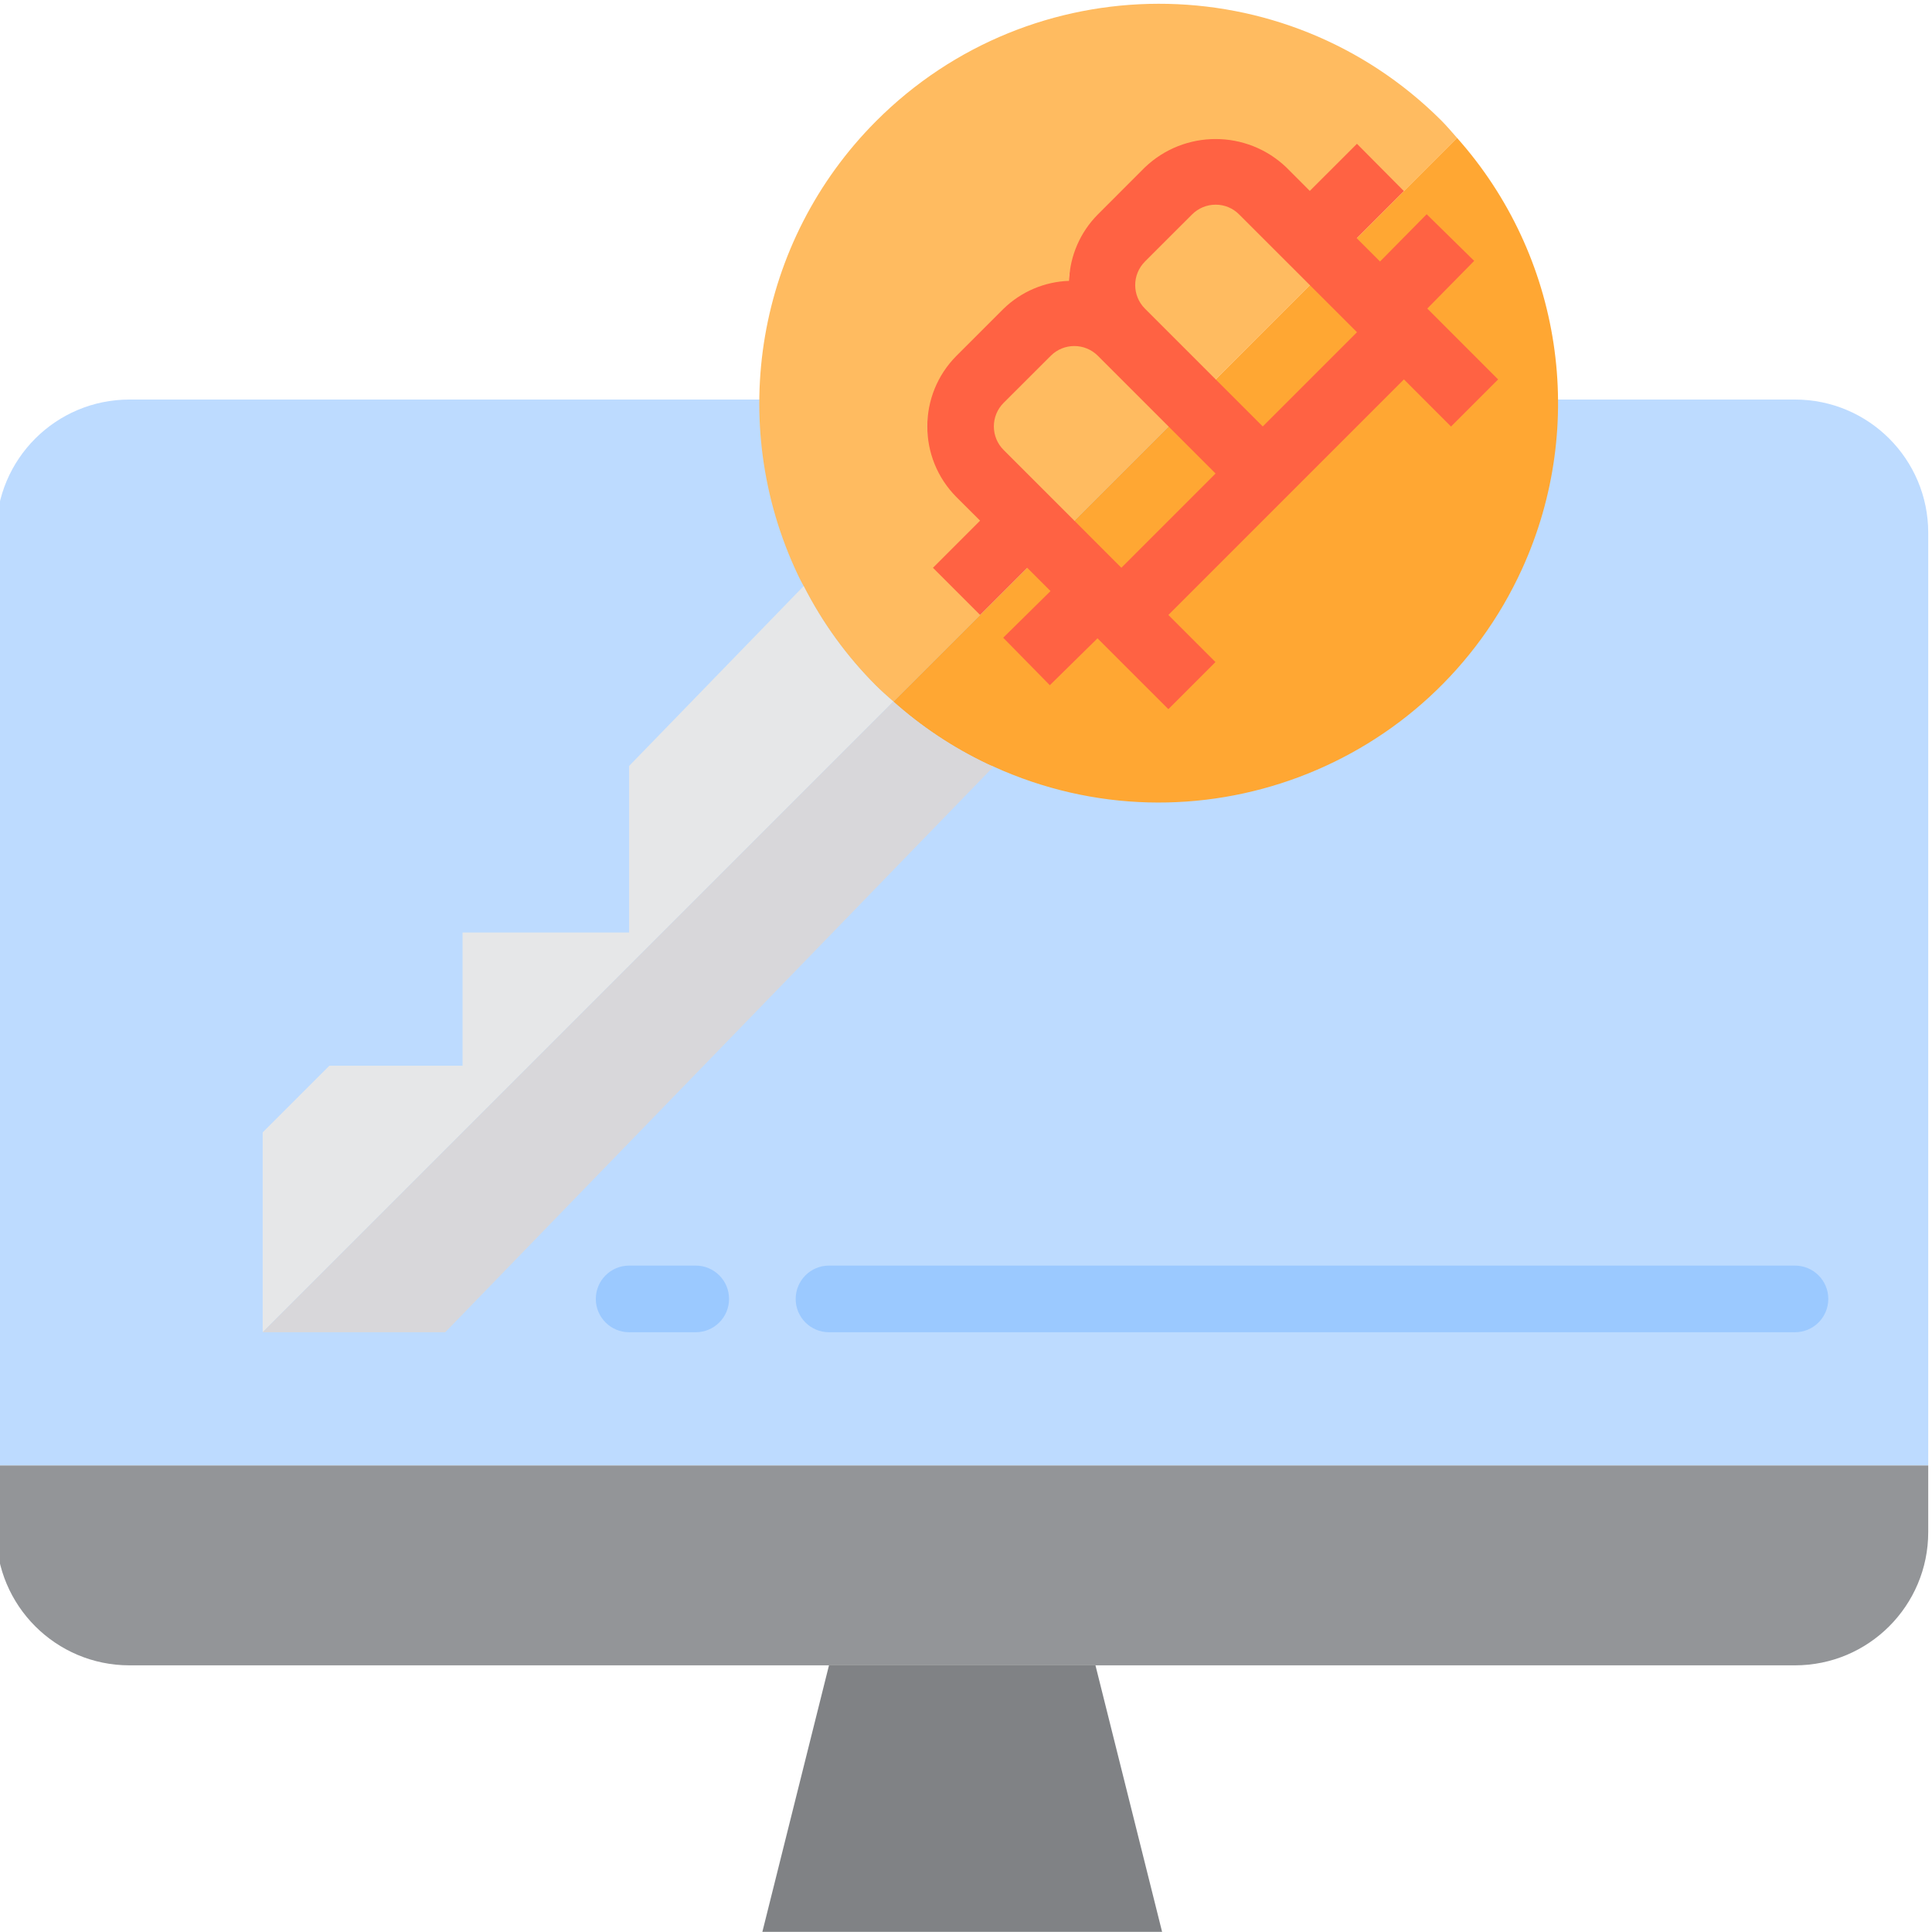 <svg xmlns="http://www.w3.org/2000/svg" height="511pt" version="1.1" viewBox="1 0 511.999 511" width="511pt">
<g id="surface1">
<path d="M 35.309 105.383 L 476.688 105.383 C 496.191 105.383 512 121.191 512 140.691 L 512 387.863 L 0 387.863 L 0 140.691 C 0 121.191 15.809 105.383 35.309 105.383 Z M 35.309 105.383 " style=" stroke:none;fill-rule:nonzero;fill:rgb(74.118%,85.882%,100%);fill-opacity:1;" />
<path d="M 0 405.52 C 0 425.023 15.809 440.832 35.309 440.832 L 476.688 440.832 C 496.191 440.832 512 425.023 512 405.52 L 512 387.867 L 0 387.867 Z M 0 405.52 " style=" stroke:none;fill-rule:nonzero;fill:rgb(57.647%,58.431%,59.608%);fill-opacity:1;" />
<path d="M 203.035 511.453 L 308.965 511.453 L 291.309 440.832 L 220.688 440.832 Z M 203.035 511.453 " style=" stroke:none;fill-rule:nonzero;fill:rgb(50.196%,50.98%,52.157%);fill-opacity:1;" />
<path d="M 237.746 185.43 L 275.039 148.137 L 264.387 137.48 L 245.652 156.203 L 264.387 137.48 L 251.902 124.996 C 245.008 118.105 245.004 106.926 251.898 100.031 C 251.902 100.027 251.902 100.027 251.902 100.023 L 264.387 87.543 C 271.281 80.648 282.457 80.648 289.352 87.543 C 282.457 80.648 282.457 69.473 289.352 62.578 L 301.832 50.098 C 308.727 43.199 319.906 43.199 326.801 50.09 C 326.801 50.094 326.805 50.094 326.805 50.098 L 349.941 73.234 L 387.133 36.043 C 385.746 34.488 384.43 32.902 382.941 31.41 C 341.508 -9.895 274.434 -9.789 233.129 31.645 C 201.531 63.344 193.266 111.48 212.477 151.906 C 212.922 152.875 213.449 153.848 213.98 154.816 C 218.934 164.57 225.402 173.477 233.137 181.211 C 234.621 182.695 236.191 184.055 237.746 185.43 Z M 358.012 43.848 L 339.289 62.578 Z M 358.012 43.848 " style=" stroke:none;fill-rule:nonzero;fill:rgb(100%,73.333%,37.647%);fill-opacity:1;" />
<path d="M 349.941 73.234 L 364.254 87.543 L 382.984 106.266 L 364.254 87.543 L 326.805 124.996 L 289.348 162.445 L 308.082 181.176 L 289.359 162.445 L 283.117 156.203 L 264.234 174.742 L 283.117 156.203 L 275.051 148.137 L 237.754 185.43 C 245.176 192.047 253.496 197.582 262.469 201.867 C 263.07 202.172 263.691 202.434 264.324 202.664 C 317.504 226.852 380.219 203.352 404.41 150.172 C 421.742 112.062 414.969 67.312 387.133 36.043 Z M 358.012 81.301 L 376.551 62.418 Z M 358.012 81.301 " style=" stroke:none;fill-rule:nonzero;fill:rgb(100%,65.49%,20%);fill-opacity:1;" />
<path d="M 275.039 148.137 L 283.109 156.203 L 289.352 162.445 L 326.805 124.996 L 312.496 110.68 Z M 275.039 148.137 " style=" stroke:none;fill-rule:nonzero;fill:rgb(100%,65.49%,20%);fill-opacity:1;" />
<path d="M 289.352 87.543 C 282.457 80.648 271.281 80.648 264.387 87.543 L 251.902 100.023 C 245.008 106.918 245.004 118.098 251.898 124.992 C 251.902 124.996 251.902 124.996 251.902 124.996 L 264.387 137.48 L 275.039 148.137 L 312.496 110.68 Z M 289.352 87.543 " style=" stroke:none;fill-rule:nonzero;fill:rgb(100%,73.333%,37.647%);fill-opacity:1;" />
<path d="M 312.488 110.68 L 349.938 73.227 L 364.254 87.539 L 326.801 124.992 Z M 312.488 110.68 " style=" stroke:none;fill-rule:nonzero;fill:rgb(100%,65.49%,20%);fill-opacity:1;" />
<path d="M 301.832 50.098 L 289.352 62.578 C 282.457 69.473 282.457 80.648 289.352 87.543 L 312.496 110.68 L 349.941 73.234 L 326.805 50.098 C 319.91 43.199 308.734 43.199 301.836 50.09 C 301.836 50.094 301.836 50.094 301.832 50.098 Z M 301.832 50.098 " style=" stroke:none;fill-rule:nonzero;fill:rgb(100%,73.333%,37.647%);fill-opacity:1;" />
<path d="M 233.137 181.211 C 225.402 173.477 218.938 164.57 213.98 154.816 L 167.723 202.484 L 167.723 246.625 L 123.586 246.625 L 123.586 281.934 L 88.273 281.934 L 70.621 299.59 L 70.621 352.555 L 237.746 185.43 C 236.191 184.055 234.621 182.695 233.137 181.211 Z M 233.137 181.211 " style=" stroke:none;fill-rule:nonzero;fill:rgb(90.196%,90.588%,90.98%);fill-opacity:1;" />
<path d="M 237.746 185.43 L 70.621 352.555 L 118.996 352.555 L 264.297 202.664 C 263.664 202.438 263.047 202.172 262.445 201.867 C 253.477 197.582 245.16 192.047 237.746 185.43 Z M 237.746 185.43 " style=" stroke:none;fill-rule:nonzero;fill:rgb(84.706%,84.314%,85.49%);fill-opacity:1;" />
<path d="M 260.73 137.48 L 248.242 149.973 L 260.723 162.453 L 273.215 149.961 L 279.395 156.141 L 266.859 168.5 L 279.215 181.09 L 291.848 168.66 L 291.902 168.711 L 310.625 187.434 L 323.105 174.953 L 310.625 162.473 L 373.055 100.043 L 385.535 112.535 L 398.016 100.051 L 379.293 81.32 L 379.242 81.273 L 391.672 68.633 L 379.082 56.273 L 366.723 68.801 L 360.543 62.621 L 373.035 50.129 L 360.605 37.605 L 348.113 50.094 L 341.875 43.844 C 331.391 33.848 314.902 33.848 304.418 43.844 L 291.938 56.328 C 287.27 61.027 284.543 67.312 284.301 73.93 C 277.812 74.152 271.637 76.781 266.973 81.301 L 254.473 93.793 C 244.168 104.148 244.168 120.883 254.473 131.238 Z M 304.418 68.809 L 316.91 56.328 C 318.566 54.672 320.809 53.742 323.152 53.742 C 325.492 53.73 327.738 54.664 329.383 56.328 L 360.617 87.543 L 335.641 112.516 L 304.43 81.301 C 300.977 77.855 300.977 72.266 304.422 68.816 C 304.422 68.816 304.426 68.812 304.43 68.809 Z M 266.965 106.266 L 279.465 93.785 C 282.91 90.344 288.492 90.344 291.938 93.785 L 323.141 124.988 L 298.176 149.961 L 266.973 118.75 C 263.523 115.305 263.52 109.715 266.965 106.266 Z M 266.965 106.266 " style=" stroke:none;fill-rule:nonzero;fill:rgb(100%,38.431%,26.275%);fill-opacity:1;" />
<path d="M 211.863 343.727 C 211.863 348.602 215.812 352.555 220.688 352.555 L 476.688 352.555 C 481.566 352.555 485.516 348.602 485.516 343.727 C 485.516 338.852 481.566 334.898 476.688 334.898 L 220.688 334.898 C 215.812 334.898 211.863 338.852 211.863 343.727 Z M 211.863 343.727 " style=" stroke:none;fill-rule:nonzero;fill:rgb(60.784%,78.824%,100%);fill-opacity:1;" />
<path d="M 167.723 334.898 C 162.848 334.898 158.898 338.852 158.898 343.727 C 158.898 348.602 162.848 352.555 167.723 352.555 L 185.379 352.555 C 190.254 352.555 194.207 348.602 194.207 343.727 C 194.207 338.852 190.254 334.898 185.379 334.898 Z M 167.723 334.898 " style=" stroke:none;fill-rule:nonzero;fill:rgb(60.784%,78.824%,100%);fill-opacity:1;" />
</g>
</svg>